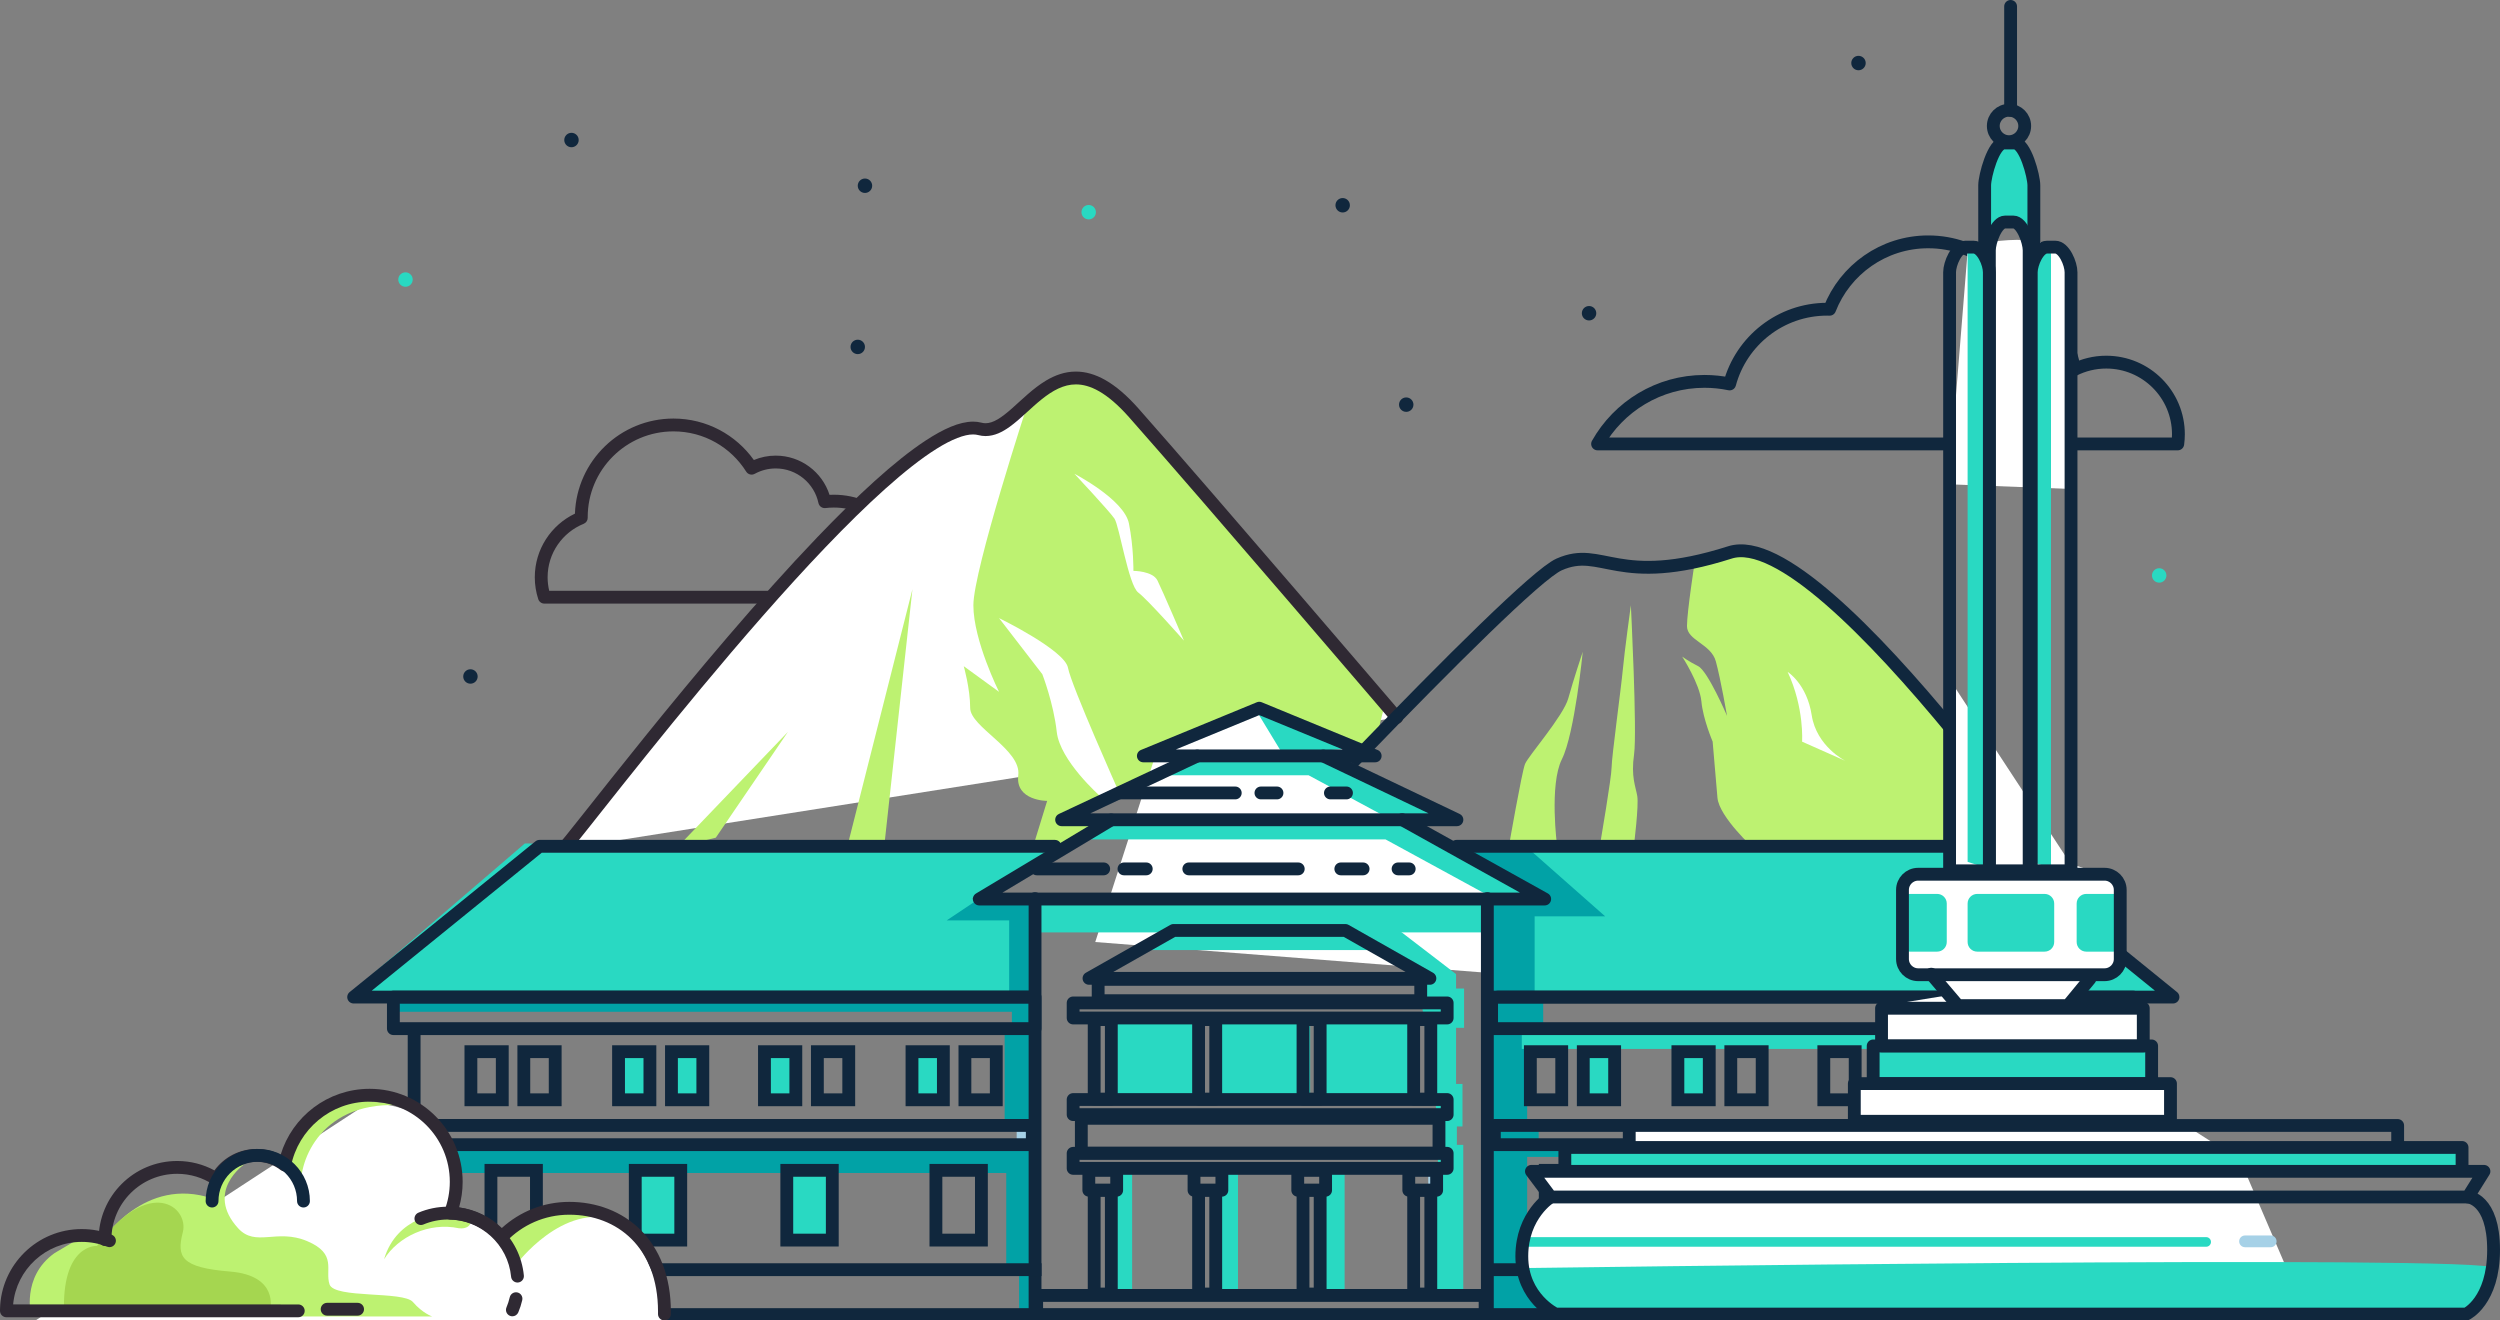 <?xml version="1.0" encoding="utf-8"?>
<!-- Generator: Adobe Illustrator 16.0.0, SVG Export Plug-In . SVG Version: 6.00 Build 0)  -->
<!DOCTYPE svg PUBLIC "-//W3C//DTD SVG 1.1//EN" "http://www.w3.org/Graphics/SVG/1.1/DTD/svg11.dtd">
<svg version="1.1" id="Layer_1" xmlns="http://www.w3.org/2000/svg" xmlns:xlink="http://www.w3.org/1999/xlink" x="0px" y="0px"
	 width="1559px" height="823.445px" viewBox="2382 5750.475 1559 823.445" enable-background="new 2382 5750.475 1559 823.445"
	 xml:space="preserve">
<rect x="2382" y="5750.475" width="1559" height="823.445" fill="#808080" stroke="none"/>
<g id="referensi">
	<g>
		<g>
			<path fill="#2F2933" d="M2721.465,6126.884c-1.728,0-3.267-1.118-3.803-2.763l0,0c-1.4-4.291-2.169-8.883-2.167-13.644l0,0
				c0.003-17.508,10.229-32.623,25.037-39.701l0,0c1.163-32.944,28.229-59.29,61.457-59.293l0,0
				c20.671,0.001,38.978,10.214,50.117,25.854l0,0c4.196-1.762,8.808-2.737,13.631-2.736l0,0
				c15.703,0.008,28.999,10.26,33.558,24.454l0,0c0.888-0.049,1.783-0.075,2.688-0.075l0,0
				c28.442,0.004,51.495,23.055,51.497,51.497l0,0c0,4.653-0.629,9.162-1.784,13.448l0,0c-0.473,1.749-2.051,2.958-3.862,2.958l0,0
				H2721.465L2721.465,6126.884z M2947.833,6122.882v-4V6122.882L2947.833,6122.882z M2944.661,6118.883
				c0.536-2.721,0.819-5.527,0.819-8.404l0,0c-0.004-12.024-4.862-22.873-12.739-30.758l0,0
				c-7.886-7.875-18.734-12.736-30.759-12.738l0,0c-1.746,0-3.48,0.116-5.209,0.322l0,0c-2.051,0.244-3.957-1.123-4.387-3.142l0,0
				c-2.613-12.306-13.553-21.567-26.65-21.562l0,0c-4.762,0.002-9.207,1.217-13.098,3.352l0,0c-1.861,1.023-4.185,0.421-5.312-1.377
				l0,0c-9.475-15.077-26.225-25.093-45.338-25.091l0,0c-14.784,0.001-28.134,5.979-37.826,15.668l0,0
				c-9.687,9.694-15.668,23.044-15.67,37.83l0,0c0,0.058,0.003,0.188,0.005,0.394l0,0c0.009,1.644-0.977,3.113-2.499,3.729l0,0
				c-13.191,5.345-22.51,18.267-22.504,33.373l0,0c0,2.897,0.346,5.708,0.994,8.405l0,0h220.173V6118.883z"/>
		</g>
	</g>
</g>
<g id="awan__x2B__segi6">
	<path fill="none" stroke="#10273D" stroke-width="8" stroke-linecap="round" stroke-linejoin="round" d="M3023.812,6043.643
		c0,6.651-5.392,12.043-12.043,12.043h-33.722c-6.65,0-12.043-5.392-12.043-12.043l0,0c0-6.65,5.393-12.043,12.043-12.043h33.722
		C3018.421,6031.6,3023.812,6036.992,3023.812,6043.643L3023.812,6043.643z"/>
	<path fill="none" stroke="#10273D" stroke-width="8" stroke-linecap="round" stroke-linejoin="round" d="M3695.455,5976.299
		c-7.271,0-14.132,1.736-20.211,4.8c-0.652-15.172-12.033-27.563-26.75-29.771c-7.143-28.735-33.104-50.035-64.049-50.035
		c-27.998,0-51.907,17.439-61.501,42.041c-0.502-0.012-1-0.037-1.507-0.037c-29.125,0-53.623,19.769-60.839,46.615
		c-5.058-1.054-10.297-1.611-15.667-1.611c-28.623,0-53.558,15.729-66.678,39.004h361.797c0.262-1.964,0.41-3.964,0.41-6
		C3740.459,5996.449,3720.311,5976.299,3695.455,5976.299z"/>
	<path fill="#FFFFFF" d="M3609.27,5903.975l-12,148.494l77.996,3c0,0,3-127.494-7.5-145.494
		C3657.266,5891.977,3609.27,5903.975,3609.27,5903.975z"/>
	<circle fill="#10273D" cx="3219.29" cy="5878.477" r="4.5"/>
	<circle fill="#10273D" cx="2921.391" cy="5866.299" r="4.5"/>
	<circle fill="#10273D" cx="3335.434" cy="5680.281" r="4.5"/>
	<circle fill="#10273D" cx="3372.936" cy="5945.809" r="4.5"/>
	<circle fill="#10273D" cx="3258.925" cy="6002.812" r="4.5"/>
	<circle fill="#10273D" cx="3540.953" cy="5789.792" r="4.5"/>
	<circle fill="#10273D" cx="2916.891" cy="5966.811" r="4.5"/>
	<circle fill="#10273D" cx="2675.367" cy="6172.33" r="4.5"/>
	<circle fill="#10273D" cx="2738.373" cy="5837.796" r="4.5"/>
	<circle fill="#10273D" cx="2993.398" cy="5713.284" r="4.5"/>
	<circle fill="#29D9C2" cx="3728.472" cy="6109.324" r="4.5"/>
	<circle fill="#29D9C2" cx="3158.416" cy="5740.287" r="4.5"/>
	<circle fill="#29D9C2" cx="3060.905" cy="5882.801" r="4.5"/>
	<circle fill="#29D9C2" cx="2634.863" cy="5924.807" r="4.5"/>
</g>
<g id="gunung">
	<path fill="#FFFFFF" d="M3253,6197.918c0,0-118-138-164-190c-50.46-57.042-69.732,17.072-96,10c-52-14-254,258-260,262"/>
	<path fill="#BDF271" d="M3023,6001.918c0,0-34,104-34,126s16,54,16,54l-22-16c0,0,4,14,4,26s32,26,30,42s18,16,18,16l-8,26
		l20.667,2.667l32.461-14.257l-35.127-2.409l81.333-40.667l112-2.667l6.667-26.667c0,0-94-110-118-136s-56-76-76-68
		S3023,6001.918,3023,6001.918z"/>
	<g>
		<g>
			<path fill="#2F2933" d="M2729.671,6282.137c-1.168-1.752-0.771-4.092,0.864-5.369l0,0c0.033-0.033,0.086-0.086,0.148-0.153l0,0
				c0.205-0.215,0.524-0.571,0.92-1.034l0,0c0.799-0.93,1.919-2.284,3.312-4l0,0c2.787-3.436,6.668-8.326,11.451-14.366l0,0
				c9.571-12.082,22.752-28.771,38.123-47.788l0,0c30.743-38.037,70.227-85.383,107.211-123.971l0,0
				c24.677-25.731,48.17-47.559,67.56-60.285l0,0c11.125-7.234,20.835-11.701,29.547-11.775l0,0c1.795,0,3.548,0.208,5.227,0.659
				l0,0c0.884,0.237,1.729,0.343,2.575,0.343l0,0c2.282,0.004,4.748-0.803,7.524-2.425l0,0c2.763-1.61,5.744-4.002,8.876-6.767l0,0
				c6.29-5.521,13.117-12.51,21.314-17.42l0,0c5.459-3.263,11.657-5.602,18.602-5.598l0,0c11.735,0.012,24.511,6.596,39.069,23.08
				l0,0c46.051,52.061,164.032,190.04,164.043,190.051l0,0h0.002c1.435,1.68,1.237,4.205-0.442,5.641l0,0
				c-1.68,1.436-4.206,1.237-5.641-0.442l0,0c-0.019-0.021-7.373-8.622-19.152-22.371l0,0
				c-11.781-13.749-27.967-32.624-45.591-53.121l0,0c-35.244-40.992-76.246-88.494-99.212-114.457l0,0
				c-13.871-15.653-24.575-20.392-33.076-20.38l0,0c-7.643-0.02-14.564,3.855-21.37,9.314l0,0
				c-6.792,5.418-13.147,12.221-19.921,17.111l0,0c-4.512,3.229-9.411,5.762-15.025,5.784l0,0c-1.533,0-3.095-0.201-4.651-0.617l0,0
				c-0.927-0.25-1.97-0.385-3.15-0.385l0,0c-5.297-0.06-13.333,2.991-22.76,8.929l0,0c-9.451,5.901-20.363,14.527-32.103,25.045l0,0
				c-23.496,21.041-50.341,49.646-76.468,79.424l0,0c-52.284,59.588-101.681,123.808-116.845,142.436l0,0
				c-2.052,2.516-3.412,4.146-4.378,5.133l0,0c-0.285,0.273-0.458,0.482-1.037,0.885l0,0c-0.681,0.455-1.452,0.672-2.214,0.672l0,0
				C2731.712,6283.918,2730.443,6283.293,2729.671,6282.137L2729.671,6282.137z"/>
		</g>
	</g>
	<path fill="#BDF271" d="M3439,6099.918c0,0-5,32-5,41s15,11,18,22s7,34,7,34s-12-28-18-31s-10-6-10-6s11,17,12,28s7,25,7,25
		s2,23,3,35s23,32,23,32h174c0,0-112.764-169.177-177-184C3447,6089.918,3439,6099.918,3439,6099.918z"/>
	<path fill="none" stroke="#10273D" stroke-width="8" stroke-linecap="round" stroke-linejoin="round" d="M3128.425,6328.343
		c0,0,198.855-213.878,225.857-225.879s35.998,15.001,106.495-7.497c60.295-19.242,234.705,239.376,234.705,239.376
		L3128.425,6328.343z"/>
	<path fill="#BDF271" d="M3323,6277.918c0,0,8-46,10-51s24-30,27-41s9-29,9-29s-5,51-13,67s-3,54-3,54H3323z"/>
	<path fill="#BDF271" d="M3380,6275.918c0,0,7-41,7-47s6-50,7-61s5-40,5-40s4,79,2,93s1,20,2,26s-2,30-2,30L3380,6275.918z"/>
	<path fill="#FFFFFF" d="M3496.775,6169.463c0,0,12,7.5,15,26.999s20.998,28.498,20.998,28.498l-26.998-11.999
		C3505.775,6212.961,3507.275,6191.962,3496.775,6169.463z"/>
	<path fill="#FFFFFF" d="M3052,6045.918c0,0,31,16,34,31s2.796,29.547,2.796,29.547s12,0.001,14.999,6s16.499,37.498,16.499,37.498
		s-22.499-25.5-28.499-29.999S3080,6078.417,3077,6073.918S3052,6045.918,3052,6045.918z"/>
	<path fill="#FFFFFF" d="M3068,6246.918c0,0-25-22-27-40s-9-36-9-36l-27-35c0,0,41,20,43,31s32,78,32,78L3068,6246.918z"/>
	<polygon fill="#BDF271" points="2911,6275.918 2951,6117.918 2933,6281.918 	"/>
	<polygon fill="#BDF271" points="2804.38,6278.842 2873.387,6206.834 2828.382,6272.841 	"/>
</g>
<g id="gunung_putih">
	<polygon fill="#FFFFFF" points="3103,6219.918 3167,6189.918 3238.333,6218.585 3223,6225.251 3287.667,6261.918 
		3260.333,6261.918 3291.667,6278.585 3596,6278.585 3598,6202.918 3597,6172.918 3675,6291.918 3396,6363.918 3065,6337.918 	"/>
</g>
<g id="walikota">
	<polygon fill="#29D9C2" points="3039.277,6279.453 2709.294,6276.454 2599.799,6370.449 3021.077,6370.449 3021.077,6312.918 
		2988.077,6310.918 	"/>
	<polygon fill="#29D9C2" points="3291.799,6279.453 3621.783,6276.454 3731.277,6370.449 3310,6370.449 3310,6312.918 
		3343,6310.918 	"/>
	<polygon fill="#29D9C2" points="3062,6273.918 3246,6273.918 3312,6309.918 3338,6307.918 3256,6261.918 3074,6260.918 	"/>
	<polygon fill="#29D9C2" points="3122,6221.918 3210,6221.918 3279,6257.918 3250,6261.918 3198,6233.918 3108,6233.918 	"/>
	<polygon fill="#29D9C2" points="3165,6192.918 3182,6220.918 3226,6216.918 	"/>
	<polygon fill="#29D9C2" points="3029,6331.918 3116,6331.918 3309,6331.918 3310,6312.918 3027,6312.918 	"/>
	<polygon fill="#29D9C2" points="3095,6342.918 3236,6342.918 3220,6328.918 3116,6331.918 	"/>
	<polygon fill="#29D9C2" points="3206.333,6388.586 3206.333,6433.92 3265.667,6433.92 3265.667,6386.586 	"/>
	<polygon fill="#29D9C2" points="3139.667,6388.586 3139.667,6433.92 3199,6433.92 3199,6386.586 	"/>
	<polygon fill="#29D9C2" points="3073.667,6388.586 3073.667,6433.92 3133,6433.92 3133,6386.586 	"/>
	<polygon fill="#29D9C2" points="3075.667,6480.002 3075.667,6557.42 3088.001,6557.42 3088.001,6476.586 	"/>
	<polygon fill="#29D9C2" points="3141.667,6480.002 3141.667,6557.42 3154,6557.42 3154,6476.586 	"/>
	<polygon fill="#29D9C2" points="3208.167,6480.002 3208.167,6557.42 3220.5,6557.42 3220.5,6476.586 	"/>
	<polygon fill="#A6D1E7" points="3272.664,6480.002 3272.664,6557.42 3284.998,6557.42 3284.998,6476.586 	"/>
	<polygon fill="#01A2A6" points="3344.334,6371.254 3344.334,6391.921 3311.667,6391.921 3311.667,6367.921 	"/>
	<polygon fill="#01A2A6" points="3344.334,6543.227 3344.334,6569.921 3311.667,6569.921 3311.667,6538.921 	"/>
	<polygon fill="#01A2A6" points="3334.333,6392.587 3334.333,6451.253 3311,6451.253 3312.333,6392.587 	"/>
	<polygon fill="#01A2A6" points="3334.333,6465.087 3334.333,6543.253 3311,6543.253 3312.333,6465.087 	"/>
	<polygon fill="#01A2A6" points="3341.5,6453.418 3341.5,6465.918 3313,6463.918 3314.5,6450.418 	"/>
	<rect x="3325.667" y="6466.585" fill="#01A2A6" width="372.667" height="5.333"/>
	<rect x="3331" y="6389.918" fill="#29D9C2" width="367.333" height="14.666"/>
	<rect x="3368.333" y="6407.251" fill="#29D9C2" width="20.667" height="28.667"/>
	<rect x="3429.333" y="6407.251" fill="#29D9C2" width="20.667" height="28.667"/>
	<rect x="3611.333" y="6407.251" fill="#A6D1E7" width="20.667" height="28.667"/>
	<rect x="2951.482" y="6407.251" fill="#29D9C2" width="20.666" height="28.667"/>
	<rect x="2859.987" y="6407.251" fill="#29D9C2" width="20.667" height="28.667"/>
	<rect x="2798.49" y="6407.251" fill="#29D9C2" width="20.667" height="28.667"/>
	<rect x="2768.491" y="6407.251" fill="#29D9C2" width="20.667" height="28.667"/>
	<rect x="3344" y="6481.918" fill="#A6D1E7" width="29" height="42"/>
	<rect x="2872.32" y="6481.918" fill="#29D9C2" width="29" height="42"/>
	<rect x="2777.824" y="6481.918" fill="#29D9C2" width="29" height="42"/>
	<rect x="3532" y="6481.918" fill="#A6D1E7" width="29" height="42"/>
	<polygon fill="#29D9C2" points="3247,6324.918 3290,6357.918 3290,6366.918 3295,6366.918 3295,6391.418 3290,6391.418 
		3290,6426.418 3294,6426.418 3294,6452.918 3290.5,6452.918 3290.5,6464.418 3294.5,6464.418 3294.5,6556.918 3275,6553.918 
		3275.5,6490.918 3279,6488.418 3278,6444.418 3276,6431.918 3268.5,6375.418 3268,6359.918 3214.5,6321.918 	"/>
	<rect x="3013" y="6371.418" fill="#01A2A6" width="12.5" height="20"/>
	<rect x="3008.5" y="6391.418" fill="#01A2A6" width="20" height="62"/>
	<rect x="3016" y="6451.418" fill="#A6D1E7" width="9" height="13"/>
	<rect x="3009.5" y="6463.418" fill="#01A2A6" width="16.5" height="78"/>
	<rect x="3017.5" y="6539.918" fill="#01A2A6" width="7.5" height="29.5"/>
	<rect x="2628.832" y="6372.45" fill="#01A2A6" width="390.418" height="8.97"/>
	<rect x="2637.832" y="6463.947" fill="#01A2A6" width="389.98" height="17.998"/>
	<polygon fill="#01A2A6" points="3332,6276.918 3383,6321.918 3339,6321.918 3339,6370.918 3307,6371.918 3310,6312.918 
		3343,6310.918 3296,6279.918 	"/>
	<polygon fill="#01A2A6" points="3039,6279.918 2972.316,6324.455 3011.314,6324.455 3011.314,6372.453 3027,6372.918 
		3027,6310.918 3003,6308.918 	"/>
	<polygon fill="none" stroke="#10273D" stroke-width="8" stroke-linecap="round" stroke-linejoin="round" points="
		3094.997,6221.855 3167.279,6192.102 3239.561,6221.855 	"/>
	<polyline fill="none" stroke="#10273D" stroke-width="8" stroke-linecap="round" stroke-linejoin="round" points="
		3256.395,6261.637 3345.275,6311.109 2992.666,6311.109 3074.929,6261.782 	"/>
	<polyline fill="none" stroke="#10273D" stroke-width="8" stroke-linecap="round" stroke-linejoin="round" points="
		3207.213,6221.924 3290.535,6261.675 3044.021,6261.675 3128.624,6221.924 	"/>
	<polyline fill="none" stroke="#10273D" stroke-width="8" stroke-linecap="round" stroke-linejoin="round" points="
		3039.843,6278.232 2718.425,6278.232 2602.538,6372.252 3023.513,6372.252 	"/>
	
		<line fill="none" stroke="#10273D" stroke-width="8" stroke-linecap="round" stroke-linejoin="round" x1="3027.453" y1="6310.848" x2="3027.453" y2="6568.133"/>
	
		<line fill="none" stroke="#10273D" stroke-width="8" stroke-linecap="round" stroke-linejoin="round" x1="3309.514" y1="6310.848" x2="3309.514" y2="6568.133"/>
	<polygon fill="none" stroke="#10273D" stroke-width="8" stroke-linecap="round" stroke-linejoin="round" points="
		3113.795,6330.709 3061.093,6360.57 3273.688,6360.57 3220.984,6330.709 	"/>
	
		<rect x="3066.811" y="6361.206" fill="none" stroke="#10273D" stroke-width="8" stroke-linecap="round" stroke-linejoin="round" width="201.16" height="13.283"/>
	
		<rect x="3051.21" y="6375.896" fill="none" stroke="#10273D" stroke-width="8" stroke-linecap="round" stroke-linejoin="round" width="233.241" height="9.396"/>
	
		<rect x="3051.21" y="6436.148" fill="none" stroke="#10273D" stroke-width="8" stroke-linecap="round" stroke-linejoin="round" width="233.241" height="9.396"/>
	
		<rect x="3051.21" y="6469.677" fill="none" stroke="#10273D" stroke-width="8" stroke-linecap="round" stroke-linejoin="round" width="233.241" height="9.396"/>
	
		<rect x="3056.312" y="6447.84" fill="none" stroke="#10273D" stroke-width="8" stroke-linecap="round" stroke-linejoin="round" width="223.037" height="21.729"/>
	
		<rect x="3064.33" y="6386.288" fill="none" stroke="#10273D" stroke-width="8" stroke-linecap="round" stroke-linejoin="round" width="10.689" height="49.565"/>
	
		<rect x="3060.989" y="6480.312" fill="none" stroke="#10273D" stroke-width="8" stroke-linecap="round" stroke-linejoin="round" width="17.373" height="12.393"/>
	
		<rect x="3126.588" y="6480.312" fill="none" stroke="#10273D" stroke-width="8" stroke-linecap="round" stroke-linejoin="round" width="17.372" height="12.393"/>
	
		<rect x="3191.275" y="6480.312" fill="none" stroke="#10273D" stroke-width="8" stroke-linecap="round" stroke-linejoin="round" width="17.373" height="12.393"/>
	
		<rect x="3260.52" y="6480.312" fill="none" stroke="#10273D" stroke-width="8" stroke-linecap="round" stroke-linejoin="round" width="17.373" height="12.393"/>
	
		<rect x="3263.559" y="6386.288" fill="none" stroke="#10273D" stroke-width="8" stroke-linecap="round" stroke-linejoin="round" width="10.689" height="49.565"/>
	
		<rect x="3129.444" y="6386.288" fill="none" stroke="#10273D" stroke-width="8" stroke-linecap="round" stroke-linejoin="round" width="10.689" height="49.565"/>
	
		<rect x="3194.557" y="6386.288" fill="none" stroke="#10273D" stroke-width="8" stroke-linecap="round" stroke-linejoin="round" width="10.69" height="49.565"/>
	
		<rect x="3064.33" y="6492.704" fill="none" stroke="#10273D" stroke-width="8" stroke-linecap="round" stroke-linejoin="round" width="10.689" height="64.722"/>
	
		<rect x="3263.559" y="6492.704" fill="none" stroke="#10273D" stroke-width="8" stroke-linecap="round" stroke-linejoin="round" width="10.689" height="64.722"/>
	
		<rect x="3129.444" y="6492.704" fill="none" stroke="#10273D" stroke-width="8" stroke-linecap="round" stroke-linejoin="round" width="10.689" height="64.722"/>
	
		<rect x="3194.557" y="6492.704" fill="none" stroke="#10273D" stroke-width="8" stroke-linecap="round" stroke-linejoin="round" width="10.69" height="64.722"/>
	
		<rect x="2627.316" y="6372.253" fill="none" stroke="#10273D" stroke-width="8" stroke-linecap="round" stroke-linejoin="round" width="400.134" height="19.679"/>
	
		<line fill="none" stroke="#10273D" stroke-width="8" stroke-linecap="round" stroke-linejoin="round" x1="3028.561" y1="6292.316" x2="3070.266" y2="6292.316"/>
	
		<line fill="none" stroke="#10273D" stroke-width="8" stroke-linecap="round" stroke-linejoin="round" x1="3123.346" y1="6292.316" x2="3191.59" y2="6292.316"/>
	
		<line fill="none" stroke="#10273D" stroke-width="8" stroke-linecap="round" stroke-linejoin="round" x1="3082.904" y1="6292.316" x2="3096.806" y2="6292.316"/>
	
		<line fill="none" stroke="#10273D" stroke-width="8" stroke-linecap="round" stroke-linejoin="round" x1="3218.13" y1="6292.316" x2="3232.032" y2="6292.316"/>
	
		<line fill="none" stroke="#10273D" stroke-width="8" stroke-linecap="round" stroke-linejoin="round" x1="3253.833" y1="6292.316" x2="3260.784" y2="6292.316"/>
	
		<rect x="2626.756" y="6452.299" fill="none" stroke="#10273D" stroke-width="8" stroke-linecap="round" stroke-linejoin="round" width="398.98" height="11.999"/>
	
		<line fill="none" stroke="#10273D" stroke-width="8" stroke-linecap="round" stroke-linejoin="round" x1="2640.255" y1="6393.802" x2="2640.255" y2="6450.799"/>
	
		<line fill="none" stroke="#10273D" stroke-width="8" stroke-linecap="round" stroke-linejoin="round" x1="2640.255" y1="6467.298" x2="2640.255" y2="6543.797"/>
	<rect x="2675.656" y="6406.302" fill="none" stroke="#10273D" stroke-width="8" width="19.563" height="29.998"/>
	<rect x="2688.152" y="6480.298" fill="none" stroke="#10273D" stroke-width="8" width="28.367" height="43.497"/>
	<rect x="2778.148" y="6480.298" fill="none" stroke="#10273D" stroke-width="8" width="28.367" height="43.497"/>
	<rect x="2872.643" y="6480.298" fill="none" stroke="#10273D" stroke-width="8" width="28.368" height="43.497"/>
	<rect x="2965.638" y="6480.298" fill="none" stroke="#10273D" stroke-width="8" width="28.368" height="43.497"/>
	<rect x="2708.655" y="6406.302" fill="none" stroke="#10273D" stroke-width="8" width="19.563" height="29.998"/>
	<rect x="2767.72" y="6406.302" fill="none" stroke="#10273D" stroke-width="8" width="19.564" height="29.998"/>
	<rect x="2800.72" y="6406.302" fill="none" stroke="#10273D" stroke-width="8" width="19.564" height="29.998"/>
	<rect x="2858.72" y="6406.302" fill="none" stroke="#10273D" stroke-width="8" width="19.564" height="29.998"/>
	<rect x="2891.72" y="6406.302" fill="none" stroke="#10273D" stroke-width="8" width="19.564" height="29.998"/>
	<rect x="2950.72" y="6406.302" fill="none" stroke="#10273D" stroke-width="8" width="19.564" height="29.998"/>
	<rect x="2983.72" y="6406.302" fill="none" stroke="#10273D" stroke-width="8" width="19.564" height="29.998"/>
	<polyline fill="none" stroke="#10273D" stroke-width="8" points="3031.501,6570.246 2636.501,6570.246 2636.501,6542.246 
		3031.501,6542.246 	"/>
	<polyline fill="none" stroke="#10273D" stroke-width="8" stroke-linecap="round" stroke-linejoin="round" points="3290.3,6278.232 
		3621.189,6278.232 3737.075,6372.252 3316.102,6372.252 	"/>
	
		<rect x="3312.163" y="6372.253" fill="none" stroke="#10273D" stroke-width="8" stroke-linecap="round" stroke-linejoin="round" width="400.135" height="19.679"/>
	
		<rect x="3313.878" y="6452.299" fill="none" stroke="#10273D" stroke-width="8" stroke-linecap="round" stroke-linejoin="round" width="398.979" height="11.999"/>
	
		<line fill="none" stroke="#10273D" stroke-width="8" stroke-linecap="round" stroke-linejoin="round" x1="3699.357" y1="6393.802" x2="3699.357" y2="6450.799"/>
	
		<line fill="none" stroke="#10273D" stroke-width="8" stroke-linecap="round" stroke-linejoin="round" x1="3699.357" y1="6467.298" x2="3699.357" y2="6543.797"/>
	<rect x="3644.395" y="6406.302" fill="none" stroke="#10273D" stroke-width="8" width="19.564" height="29.998"/>
	<rect x="3623.093" y="6480.298" fill="none" stroke="#10273D" stroke-width="8" width="28.368" height="43.497"/>
	<rect x="3533.098" y="6480.298" fill="none" stroke="#10273D" stroke-width="8" width="28.368" height="43.497"/>
	<rect x="3438.604" y="6480.298" fill="none" stroke="#10273D" stroke-width="8" width="28.367" height="43.497"/>
	<rect x="3345.607" y="6480.298" fill="none" stroke="#10273D" stroke-width="8" width="28.367" height="43.497"/>
	<rect x="3611.395" y="6406.302" fill="none" stroke="#10273D" stroke-width="8" width="19.564" height="29.998"/>
	<rect x="3552.33" y="6406.302" fill="none" stroke="#10273D" stroke-width="8" width="19.562" height="29.998"/>
	<rect x="3519.33" y="6406.302" fill="none" stroke="#10273D" stroke-width="8" width="19.562" height="29.998"/>
	<rect x="3461.33" y="6406.302" fill="none" stroke="#10273D" stroke-width="8" width="19.562" height="29.998"/>
	<rect x="3428.33" y="6406.302" fill="none" stroke="#10273D" stroke-width="8" width="19.562" height="29.998"/>
	<rect x="3369.33" y="6406.302" fill="none" stroke="#10273D" stroke-width="8" width="19.562" height="29.998"/>
	<rect x="3336.33" y="6406.302" fill="none" stroke="#10273D" stroke-width="8" width="19.562" height="29.998"/>
	<polyline fill="none" stroke="#10273D" stroke-width="8" points="3308.112,6570.246 3703.112,6570.246 3703.112,6542.246 
		3308.112,6542.246 	"/>
	
		<rect x="3028.463" y="6558.311" fill="none" stroke="#10273D" stroke-width="8" stroke-linecap="round" stroke-linejoin="round" width="279.648" height="11.936"/>
	
		<line fill="none" stroke="#10273D" stroke-width="8" stroke-linecap="round" stroke-linejoin="round" x1="3080.311" y1="6244.958" x2="3152.307" y2="6244.958"/>
	
		<line fill="none" stroke="#10273D" stroke-width="8" stroke-linecap="round" stroke-linejoin="round" x1="3168.311" y1="6244.958" x2="3178.333" y2="6244.958"/>
	
		<line fill="none" stroke="#10273D" stroke-width="8" stroke-linecap="round" stroke-linejoin="round" x1="3211.645" y1="6244.958" x2="3221.667" y2="6244.958"/>
</g>
<g id="tuguputih">
	<path fill="#FFFFFF" d="M3599,6264.918v32l-26,1c0,0-7,13-5,27s2,26,5,31s15,5,15,5l10,10l-43,7l-2,13l3,11l-5,1l-1,21l-12,2l-1,27
		h-138l-2,14l-41-1v16l-19-1l11,15c0,0-22,26-18,41s20,35,20,35h471l-42-98l-47-30l2-16l-11-6l-4-20l-3-21l-43-5l11-15
		c0,0,17-3,18-7s13-50-6-57S3599,6264.918,3599,6264.918z"/>
	<path fill="#29D9C2" d="M3923,6566.848c0,0,14-17.057,14-25.584c0-8.528-607,0-607,0s11,28.996,20,30.701
		C3359,6573.671,3923,6566.848,3923,6566.848z"/>
	<rect x="3359" y="6466.918" fill="#29D9C2" width="559" height="14"/>
	<path fill="#29D9C2" d="M3760.762,6524.945c0-1.658-1.343-3-3-3h-424.479c-1.657,0-3,1.342-3,3l0,0c0,1.656,1.343,3,3,3h424.479
		C3759.419,6527.945,3760.762,6526.602,3760.762,6524.945L3760.762,6524.945z"/>
	<path fill="#A6D1E7" d="M3801.667,6524.584c0,2.025-1.642,3.667-3.667,3.667h-16c-2.025,0-3.667-1.642-3.667-3.667l0,0
		c0-2.023,1.642-3.666,3.667-3.666h16C3800.025,6520.918,3801.667,6522.561,3801.667,6524.584L3801.667,6524.584z"/>
</g>
<g id="awan_putih">
	<path fill="#FFFFFF" d="M2611.667,6438.251c0,0,44,0,50.667,32s1.667,37.667,1.667,37.667s21,6,25,12s5.667,8.667,5.667,8.667
		s26.333-35.333,57-24.667s42.333,48.333,47.333,76l-401-2"/>
	<path fill="#BDF271" d="M2559.513,6476.996c0,0,2.821-1.077,10.311,13.45c-1.489-15.194,12.18-55.026,64.678-50.526
		c-35.999-4.498-42.5-5.5-54.179,2.528C2556.578,6458.77,2559.513,6476.996,2559.513,6476.996"/>
	<path fill="#BDF271" d="M2704,6538.918c0,0,29-39,62.5-27.5c-32-16.5-60-3-68,5.5c-2,7.5,2,16,2,16L2704,6538.918"/>
	<path fill="#BDF271" d="M2657.501,6507.085c0,0-28,1.334-36,28.667c8.666-14,28-23.334,46.666-19.334
		c9.5,1.167,11.334-9.333-4.666-10C2661.993,6506.355,2657.501,6507.085,2657.501,6507.085z"/>
	<path fill="#BDF271" d="M2534.5,6476.418c0,0-25,17-4,40c10.966,12.012,24,0,43,8s11,18,14,27s46,4,52,11s12,9,12,9h-250
		c0,0-6.5-24.5,14.5-39.5l13.5-8h16.5c0,0,26-40.5,68.5-26C2525.5,6476.418,2527.012,6479.375,2534.5,6476.418z"/>
	<path fill="#A5D650" d="M2442.5,6527.418c0,0-22.5-1.5-20.5,43c35,0,128.5-3.5,128.5-3.5s5.5-21-25-23.5s-33.5-9-29.5-24.5
		S2475.5,6482.918,2442.5,6527.418z"/>
</g>
<g id="tugu_line_x2B_warna">
	<g>
		<g>
			<path fill="#2F2933" d="M2796.271,6573.917c-2.209-0.032-3.974-1.851-3.938-4.06l0,0c0.008-0.492,0.011-0.98,0.011-1.467l0,0
				c-0.021-20.32-6.512-35.254-16.52-45.258l0,0c-10.022-9.987-23.762-15.158-38.818-15.166l0,0
				c-15.452,0.002-29.359,6.424-39.292,16.752l0,0c-0.782,0.813-1.854,1.254-2.983,1.227l0,0c-1.127-0.027-2.179-0.521-2.92-1.373
				l0,0c-7.099-8.156-17.439-13.359-29.041-13.584l0,0c-1.311-0.025-2.517-0.684-3.244-1.771l0,0
				c-0.731-1.088-0.883-2.453-0.408-3.676l0,0c2.178-5.611,3.381-11.692,3.383-18.076l0,0c-0.002-13.82-5.591-26.297-14.646-35.357
				l0,0c-9.062-9.057-21.537-14.645-35.358-14.646l0,0c-24.296-0.01-44.544,17.344-49.057,40.307l0,0
				c-0.269,1.363-1.226,2.491-2.529,2.977l0,0c-1.302,0.486-2.764,0.258-3.857-0.596l0,0c-4.169-3.252-9.369-5.184-15.063-5.186l0,0
				c-9.259-0.002-17.301,5.131-21.478,12.707l0,0c-0.538,0.977-1.455,1.683-2.535,1.953l0,0c-1.08,0.271-2.221,0.08-3.153-0.528l0,0
				c-6.436-4.19-14.083-6.626-22.338-6.627l0,0c-11.336,0.001-21.562,4.583-28.995,12.01l0,0
				c-7.427,7.433-12.009,17.658-12.01,28.995l0,0c0,2.21-1.791,4-4,4l0,0c-2.208,0-4-1.79-4-4l0,0
				c0.004-27.068,21.938-49.002,49.005-49.005l0,0c8.398-0.002,16.321,2.127,23.234,5.86l0,0
				c5.905-8.097,15.479-13.361,26.271-13.363l0,0c5.399-0.001,10.506,1.327,14.993,3.665l0,0
				c7.218-23.83,29.335-41.158,55.514-41.167l0,0c32.038,0.002,58.003,25.968,58.007,58.004l0,0c0,5.521-0.782,10.866-2.229,15.927
				l0,0c10.29,1.358,19.553,6.017,26.667,12.868l0,0c11.097-10.111,25.87-16.296,42.068-16.293l0,0
				c16.871-0.009,32.803,5.865,44.466,17.503l0,0c11.68,11.625,18.892,28.903,18.872,50.921l0,0c0,0.525-0.004,1.057-0.012,1.589
				l0,0c-0.033,2.187-1.817,3.938-3.998,3.938l0,0C2796.314,6573.917,2796.293,6573.917,2796.271,6573.917L2796.271,6573.917z"/>
		</g>
	</g>
	<g>
		<g>
			<path fill="#2F2933" d="M2699.971,6571.009c-2.037-0.858-2.992-3.202-2.138-5.239l0,0c0.854-2.03,1.542-4.145,2.048-6.332l0,0
				h0.002c0.498-2.151,2.648-3.492,4.799-2.992l0,0c2.152,0.498,3.492,2.646,2.993,4.799l0,0c-0.608,2.633-1.438,5.183-2.466,7.627
				l0,0c-0.645,1.528-2.129,2.451-3.691,2.451l0,0C2701.001,6571.322,2700.477,6571.221,2699.971,6571.009L2699.971,6571.009z"/>
		</g>
	</g>
	<g>
		<g>
			<path fill="#2F2933" d="M2700.722,6546.646c-1.919-20.012-18.796-35.687-39.321-35.68l0,0c-5.467,0-10.652,1.105-15.377,3.102
				l0,0v0.002c-2.037,0.859-4.383-0.092-5.242-2.127l0,0c-0.861-2.035,0.091-4.381,2.125-5.242l0,0
				c5.686-2.405,11.945-3.736,18.492-3.734l0,0c24.688,0.007,44.97,18.82,47.284,42.914l0,0c0.212,2.199-1.399,4.154-3.6,4.363l0,0
				c-0.129,0.013-0.259,0.02-0.386,0.02l0,0C2702.661,6550.264,2700.919,6548.715,2700.722,6546.646L2700.722,6546.646z"/>
		</g>
	</g>
	<path fill="none" stroke="#10273D" stroke-width="8" stroke-linecap="round" stroke-linejoin="round" d="M2571.244,6499.465
		c0-15.742-12.762-28.503-28.502-28.503c-15.742,0-28.502,12.761-28.502,28.503"/>
	<polygon fill="#29D9C2" points="3724,6423.248 3724,6423.248 3550.346,6423.248 3550.346,6423.248 3550.346,6400.396 
		3550.346,6400.396 3724,6400.396 3724,6400.396 	"/>
	<polygon fill="#29D9C2" points="3649,6287.918 3649,5907.918 3661,5905.918 3661,6291.918 	"/>
	<polygon fill="#29D9C2" points="3609,6287.918 3609,5907.918 3621,5905.918 3621,6291.918 	"/>
	<path fill="#29D9C2" d="M3619,5898.918c0-1.5,5.5-56.5,11-59.5s17,5.5,17,5.5l2.5,53c0,0-9-12.5-15.5-10
		S3619,5898.918,3619,5898.918z"/>
	<path fill="#29D9C2" d="M3663,6337.918c0,3.312-2.688,6-6,6h-42c-3.312,0-6-2.688-6-6v-24c0-3.312,2.688-6,6-6h42
		c3.312,0,6,2.688,6,6V6337.918z"/>
	<path fill="#29D9C2" d="M3706,6337.918c0,3.312-2.688,6-6,6h-17c-3.312,0-6-2.688-6-6v-24c0-3.312,2.688-6,6-6h17
		c3.312,0,6,2.688,6,6V6337.918z"/>
	<path fill="#29D9C2" d="M3596,6337.918c0,3.312-2.688,6-6,6h-17c-3.312,0-6-2.688-6-6v-24c0-3.312,2.688-6,6-6h17
		c3.312,0,6,2.688,6,6V6337.918z"/>
	<path fill="none" stroke="#10273D" stroke-width="8" stroke-linecap="round" stroke-linejoin="round" d="M3619.635,5903.287v-37.24
		c0-5.701,5.424-26.411,12.111-26.411h6.46c6.688,0,12.112,20.71,12.112,26.411v42.872"/>
	<path fill="none" stroke="#10273D" stroke-width="8" stroke-linecap="round" stroke-linejoin="round" d="M3644.607,5829.029
		c0,5.41-4.386,9.793-9.793,9.793l0,0c-5.407,0-9.793-4.383-9.793-9.793l0,0c0-5.408,4.386-9.791,9.793-9.791l0,0
		C3640.223,5819.238,3644.607,5823.622,3644.607,5829.029L3644.607,5829.029z"/>
	<path fill="none" stroke="#10273D" stroke-width="8" stroke-linecap="round" stroke-linejoin="round" d="M3622.572,6293.496
		v-373.234c0-5.408-4.385-15.668-9.792-15.668h-5.224c-5.407,0-9.791,10.26-9.791,15.668v373.234H3622.572z"/>
	<path fill="none" stroke="#10273D" stroke-width="8" stroke-linecap="round" stroke-linejoin="round" d="M3647.38,6293.496
		v-386.943c0-5.408-4.385-17.627-9.792-17.627h-5.222c-5.408,0-9.793,12.219-9.793,17.627v386.943H3647.38z"/>
	<path fill="none" stroke="#10273D" stroke-width="8" stroke-linecap="round" stroke-linejoin="round" d="M3673.494,6293.496
		v-373.234c0-5.408-4.385-15.668-9.793-15.668h-5.223c-5.407,0-9.793,10.26-9.793,15.668v373.234H3673.494z"/>
	<path fill="none" stroke="#10273D" stroke-width="8" stroke-linecap="round" stroke-linejoin="round" d="M3704.178,6348.521
		c0,5.408-4.385,9.793-9.792,9.793H3578.18c-5.408,0-9.792-4.385-9.792-9.793v-43.088c0-5.408,4.384-9.793,9.792-9.793h116.206
		c5.408,0,9.792,4.385,9.792,9.793V6348.521z"/>
	<polyline fill="none" stroke="#10273D" stroke-width="8" stroke-linecap="round" stroke-linejoin="round" points="
		3586.34,6357.986 3602.987,6377.572 3671.535,6377.572 3685.245,6360.924 	"/>
	<polygon fill="none" stroke="#10273D" stroke-width="8" stroke-linecap="round" stroke-linejoin="round" points="3718.54,6402.708 
		3718.54,6402.708 3555.331,6402.708 3555.331,6402.708 3555.331,6379.206 3555.331,6379.206 3718.54,6379.206 3718.54,6379.206 	
		"/>
	<polygon fill="none" stroke="#10273D" stroke-width="8" stroke-linecap="round" stroke-linejoin="round" points="
		3723.762,6426.209 3723.762,6426.209 3550.107,6426.209 3550.107,6426.209 3550.107,6402.708 3550.107,6402.708 3723.762,6402.708 
		3723.762,6402.708 	"/>
	<polygon fill="none" stroke="#10273D" stroke-width="8" stroke-linecap="round" stroke-linejoin="round" points="
		3735.513,6449.711 3735.513,6449.711 3538.357,6449.711 3538.357,6449.711 3538.357,6426.209 3538.357,6426.209 3735.513,6426.209 
		3735.513,6426.209 	"/>
	<path fill="none" stroke="#10273D" stroke-width="8" stroke-linecap="round" stroke-linejoin="round" d="M3397.997,6463.941
		v-11.619c3.917,0,479.183,0,479.183,0v12.117"/>
	<path fill="none" stroke="#10273D" stroke-width="8" stroke-linecap="round" stroke-linejoin="round" d="M3357.836,6478.585
		v-12.554c4.574,0,559.504,0,559.504,0v13.22"/>
	
		<line fill="none" stroke="#10273D" stroke-width="8" stroke-linecap="round" stroke-linejoin="round" x1="3635.814" y1="5819.238" x2="3635.814" y2="5754.475"/>
	<polygon fill="none" stroke="#10273D" stroke-width="8" stroke-linecap="round" stroke-linejoin="round" points="3337,6480.918 
		3931,6480.918 3921,6496.918 3349,6496.918 	"/>
	<path fill="none" stroke="#10273D" stroke-width="8" stroke-linecap="round" stroke-linejoin="round" d="M3349,6496.918
		c0,0-18,11-18,37s21,36,21,36h568c0,0,17-8,17-40s-16-33-16-33"/>
	<g>
		<g>
			<path fill="#2F2933" d="M2402.999,6571.919H2386c-1.054,0-2.084-0.427-2.828-1.173l0,0c-0.746-0.744-1.171-1.775-1.171-2.828l0,0
				c-0.002-0.361,0.003-0.719,0.009-1.08l0,0c0.58-27.671,23.184-49.917,50.989-49.92l0,0c6.607,0,12.938,1.26,18.739,3.555l0,0
				c2.056,0.812,3.062,3.135,2.25,5.191l0,0c-0.812,2.055-3.135,3.062-5.189,2.25l0,0c-4.89-1.934-10.209-2.995-15.8-2.995l0,0
				c-22.397-0.004-40.801,17.131-42.815,38.999l0,0h12.815l165,0.002c2.21,0,4.001,1.79,4.001,3.999l0,0
				c0,2.209-1.792,4.001-4.001,4.001l0,0L2402.999,6571.919L2402.999,6571.919z"/>
		</g>
	</g>
	<g>
		<g>
			<path fill="#2F2933" d="M2586,6570.917c-2.209,0-4-1.79-4-3.999l0,0c0-2.211,1.791-4,4-4l0,0h18.999c2.209,0,4,1.79,4,4l0,0
				c0,2.209-1.792,3.999-4,3.999l0,0H2586L2586,6570.917z"/>
		</g>
	</g>
</g>
</svg>
